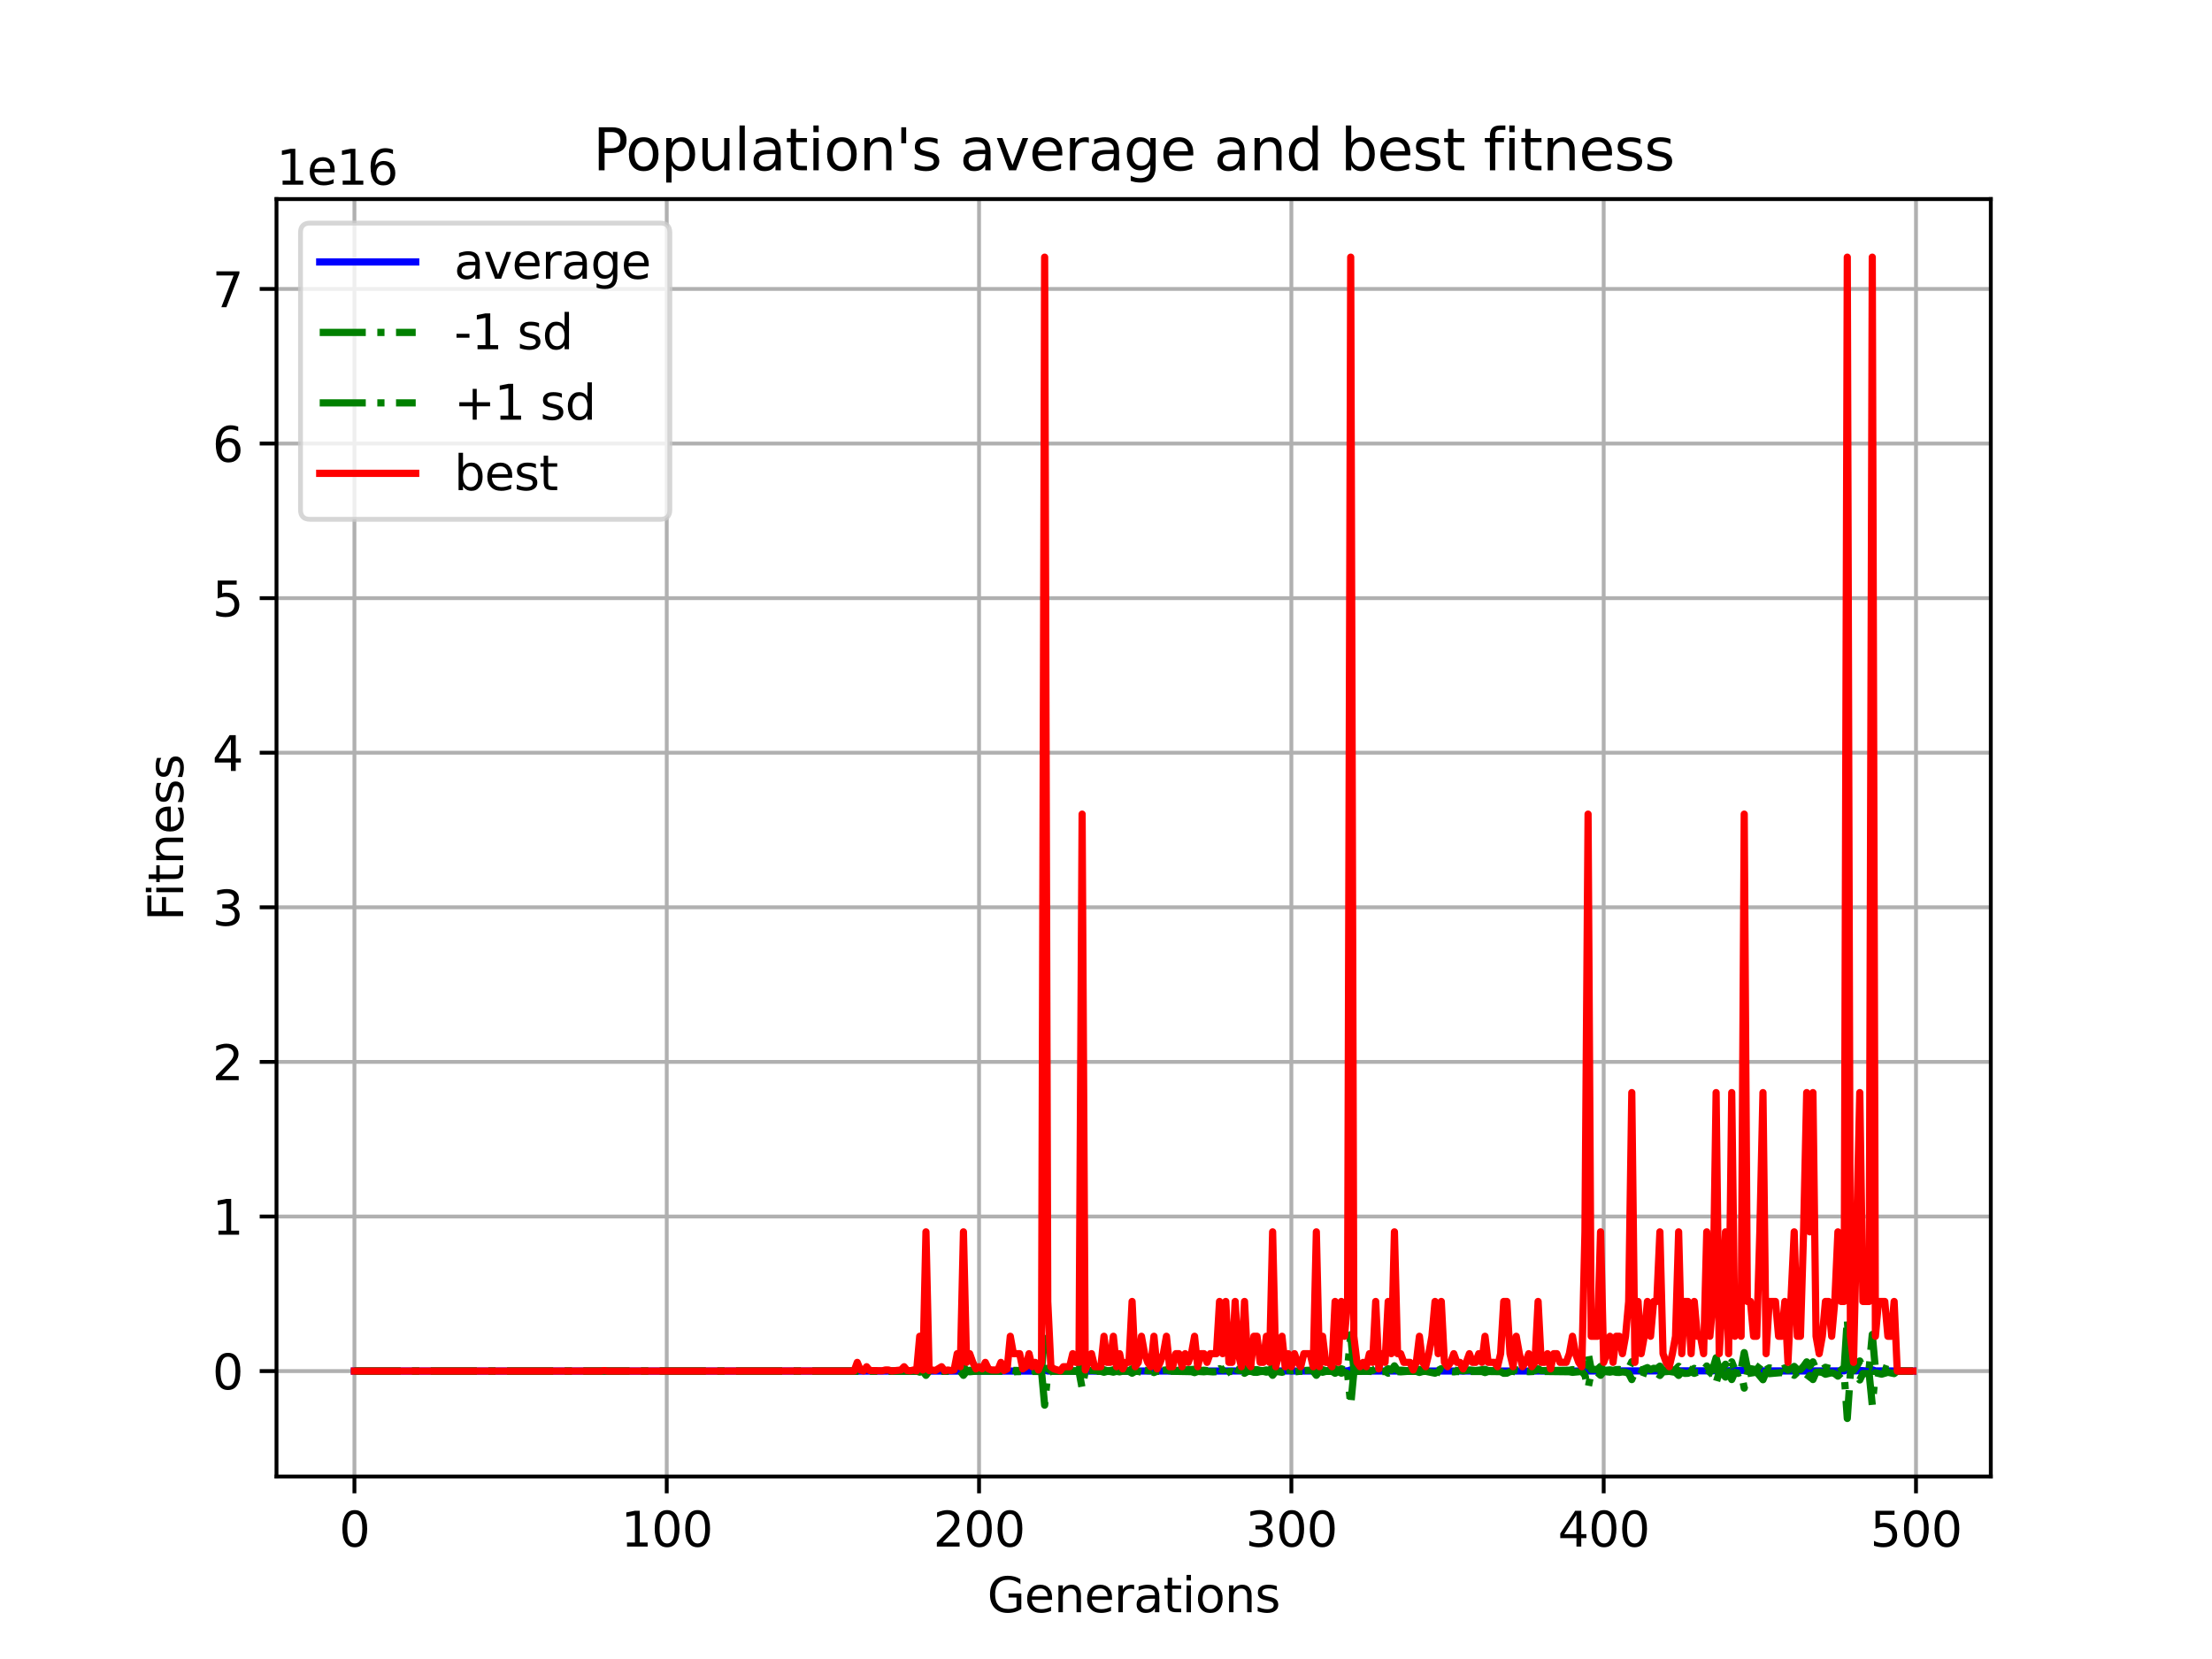 <?xml version="1.0" encoding="utf-8" standalone="no"?>
<!DOCTYPE svg PUBLIC "-//W3C//DTD SVG 1.1//EN"
  "http://www.w3.org/Graphics/SVG/1.1/DTD/svg11.dtd">
<svg xmlns:xlink="http://www.w3.org/1999/xlink" width="460.8pt" height="345.6pt" viewBox="0 0 460.8 345.6" xmlns="http://www.w3.org/2000/svg" version="1.1">
 <defs>
  <style type="text/css">*{stroke-linejoin: round; stroke-linecap: butt}</style>
 </defs>
 <g id="figure_1">
  <g id="patch_1">
   <path d="M 0 345.6 
L 460.8 345.6 
L 460.8 0 
L 0 0 
z
" style="fill: #ffffff"/>
  </g>
  <g id="axes_1">
   <g id="patch_2">
    <path d="M 57.6 307.584 
L 414.72 307.584 
L 414.72 41.472 
L 57.6 41.472 
z
" style="fill: #ffffff"/>
   </g>
   <g id="matplotlib.axis_1">
    <g id="xtick_1">
     <g id="line2d_1">
      <path d="M 73.833 307.584 
L 73.833 41.472 
" clip-path="url(#p04d6a52a7c)" style="fill: none; stroke: #b0b0b0; stroke-width: 0.8; stroke-linecap: square"/>
     </g>
     <g id="line2d_2">
      <defs>
       <path id="ma411b40774" d="M 0 0 
L 0 3.5 
" style="stroke: #000000; stroke-width: 0.8"/>
      </defs>
      <g>
       <use xlink:href="#ma411b40774" x="73.833" y="307.584" style="stroke: #000000; stroke-width: 0.8"/>
      </g>
     </g>
     <g id="text_1">
      <!-- 0 -->
      <g transform="translate(70.651 322.182) scale(0.1 -0.1)">
       <defs>
        <path id="DejaVuSans-30" d="M 2034 4250 
Q 1547 4250 1301 3770 
Q 1056 3291 1056 2328 
Q 1056 1369 1301 889 
Q 1547 409 2034 409 
Q 2525 409 2770 889 
Q 3016 1369 3016 2328 
Q 3016 3291 2770 3770 
Q 2525 4250 2034 4250 
z
M 2034 4750 
Q 2819 4750 3233 4129 
Q 3647 3509 3647 2328 
Q 3647 1150 3233 529 
Q 2819 -91 2034 -91 
Q 1250 -91 836 529 
Q 422 1150 422 2328 
Q 422 3509 836 4129 
Q 1250 4750 2034 4750 
z
" transform="scale(0.016)"/>
       </defs>
       <use xlink:href="#DejaVuSans-30"/>
      </g>
     </g>
    </g>
    <g id="xtick_2">
     <g id="line2d_3">
      <path d="M 138.894 307.584 
L 138.894 41.472 
" clip-path="url(#p04d6a52a7c)" style="fill: none; stroke: #b0b0b0; stroke-width: 0.8; stroke-linecap: square"/>
     </g>
     <g id="line2d_4">
      <g>
       <use xlink:href="#ma411b40774" x="138.894" y="307.584" style="stroke: #000000; stroke-width: 0.8"/>
      </g>
     </g>
     <g id="text_2">
      <!-- 100 -->
      <g transform="translate(129.35 322.182) scale(0.1 -0.1)">
       <defs>
        <path id="DejaVuSans-31" d="M 794 531 
L 1825 531 
L 1825 4091 
L 703 3866 
L 703 4441 
L 1819 4666 
L 2450 4666 
L 2450 531 
L 3481 531 
L 3481 0 
L 794 0 
L 794 531 
z
" transform="scale(0.016)"/>
       </defs>
       <use xlink:href="#DejaVuSans-31"/>
       <use xlink:href="#DejaVuSans-30" x="63.623"/>
       <use xlink:href="#DejaVuSans-30" x="127.246"/>
      </g>
     </g>
    </g>
    <g id="xtick_3">
     <g id="line2d_5">
      <path d="M 203.955 307.584 
L 203.955 41.472 
" clip-path="url(#p04d6a52a7c)" style="fill: none; stroke: #b0b0b0; stroke-width: 0.8; stroke-linecap: square"/>
     </g>
     <g id="line2d_6">
      <g>
       <use xlink:href="#ma411b40774" x="203.955" y="307.584" style="stroke: #000000; stroke-width: 0.8"/>
      </g>
     </g>
     <g id="text_3">
      <!-- 200 -->
      <g transform="translate(194.411 322.182) scale(0.1 -0.1)">
       <defs>
        <path id="DejaVuSans-32" d="M 1228 531 
L 3431 531 
L 3431 0 
L 469 0 
L 469 531 
Q 828 903 1448 1529 
Q 2069 2156 2228 2338 
Q 2531 2678 2651 2914 
Q 2772 3150 2772 3378 
Q 2772 3750 2511 3984 
Q 2250 4219 1831 4219 
Q 1534 4219 1204 4116 
Q 875 4013 500 3803 
L 500 4441 
Q 881 4594 1212 4672 
Q 1544 4750 1819 4750 
Q 2544 4750 2975 4387 
Q 3406 4025 3406 3419 
Q 3406 3131 3298 2873 
Q 3191 2616 2906 2266 
Q 2828 2175 2409 1742 
Q 1991 1309 1228 531 
z
" transform="scale(0.016)"/>
       </defs>
       <use xlink:href="#DejaVuSans-32"/>
       <use xlink:href="#DejaVuSans-30" x="63.623"/>
       <use xlink:href="#DejaVuSans-30" x="127.246"/>
      </g>
     </g>
    </g>
    <g id="xtick_4">
     <g id="line2d_7">
      <path d="M 269.016 307.584 
L 269.016 41.472 
" clip-path="url(#p04d6a52a7c)" style="fill: none; stroke: #b0b0b0; stroke-width: 0.8; stroke-linecap: square"/>
     </g>
     <g id="line2d_8">
      <g>
       <use xlink:href="#ma411b40774" x="269.016" y="307.584" style="stroke: #000000; stroke-width: 0.8"/>
      </g>
     </g>
     <g id="text_4">
      <!-- 300 -->
      <g transform="translate(259.472 322.182) scale(0.1 -0.1)">
       <defs>
        <path id="DejaVuSans-33" d="M 2597 2516 
Q 3050 2419 3304 2112 
Q 3559 1806 3559 1356 
Q 3559 666 3084 287 
Q 2609 -91 1734 -91 
Q 1441 -91 1130 -33 
Q 819 25 488 141 
L 488 750 
Q 750 597 1062 519 
Q 1375 441 1716 441 
Q 2309 441 2620 675 
Q 2931 909 2931 1356 
Q 2931 1769 2642 2001 
Q 2353 2234 1838 2234 
L 1294 2234 
L 1294 2753 
L 1863 2753 
Q 2328 2753 2575 2939 
Q 2822 3125 2822 3475 
Q 2822 3834 2567 4026 
Q 2313 4219 1838 4219 
Q 1578 4219 1281 4162 
Q 984 4106 628 3988 
L 628 4550 
Q 988 4650 1302 4700 
Q 1616 4750 1894 4750 
Q 2613 4750 3031 4423 
Q 3450 4097 3450 3541 
Q 3450 3153 3228 2886 
Q 3006 2619 2597 2516 
z
" transform="scale(0.016)"/>
       </defs>
       <use xlink:href="#DejaVuSans-33"/>
       <use xlink:href="#DejaVuSans-30" x="63.623"/>
       <use xlink:href="#DejaVuSans-30" x="127.246"/>
      </g>
     </g>
    </g>
    <g id="xtick_5">
     <g id="line2d_9">
      <path d="M 334.077 307.584 
L 334.077 41.472 
" clip-path="url(#p04d6a52a7c)" style="fill: none; stroke: #b0b0b0; stroke-width: 0.8; stroke-linecap: square"/>
     </g>
     <g id="line2d_10">
      <g>
       <use xlink:href="#ma411b40774" x="334.077" y="307.584" style="stroke: #000000; stroke-width: 0.8"/>
      </g>
     </g>
     <g id="text_5">
      <!-- 400 -->
      <g transform="translate(324.533 322.182) scale(0.1 -0.1)">
       <defs>
        <path id="DejaVuSans-34" d="M 2419 4116 
L 825 1625 
L 2419 1625 
L 2419 4116 
z
M 2253 4666 
L 3047 4666 
L 3047 1625 
L 3713 1625 
L 3713 1100 
L 3047 1100 
L 3047 0 
L 2419 0 
L 2419 1100 
L 313 1100 
L 313 1709 
L 2253 4666 
z
" transform="scale(0.016)"/>
       </defs>
       <use xlink:href="#DejaVuSans-34"/>
       <use xlink:href="#DejaVuSans-30" x="63.623"/>
       <use xlink:href="#DejaVuSans-30" x="127.246"/>
      </g>
     </g>
    </g>
    <g id="xtick_6">
     <g id="line2d_11">
      <path d="M 399.138 307.584 
L 399.138 41.472 
" clip-path="url(#p04d6a52a7c)" style="fill: none; stroke: #b0b0b0; stroke-width: 0.8; stroke-linecap: square"/>
     </g>
     <g id="line2d_12">
      <g>
       <use xlink:href="#ma411b40774" x="399.138" y="307.584" style="stroke: #000000; stroke-width: 0.8"/>
      </g>
     </g>
     <g id="text_6">
      <!-- 500 -->
      <g transform="translate(389.594 322.182) scale(0.1 -0.1)">
       <defs>
        <path id="DejaVuSans-35" d="M 691 4666 
L 3169 4666 
L 3169 4134 
L 1269 4134 
L 1269 2991 
Q 1406 3038 1543 3061 
Q 1681 3084 1819 3084 
Q 2600 3084 3056 2656 
Q 3513 2228 3513 1497 
Q 3513 744 3044 326 
Q 2575 -91 1722 -91 
Q 1428 -91 1123 -41 
Q 819 9 494 109 
L 494 744 
Q 775 591 1075 516 
Q 1375 441 1709 441 
Q 2250 441 2565 725 
Q 2881 1009 2881 1497 
Q 2881 1984 2565 2268 
Q 2250 2553 1709 2553 
Q 1456 2553 1204 2497 
Q 953 2441 691 2322 
L 691 4666 
z
" transform="scale(0.016)"/>
       </defs>
       <use xlink:href="#DejaVuSans-35"/>
       <use xlink:href="#DejaVuSans-30" x="63.623"/>
       <use xlink:href="#DejaVuSans-30" x="127.246"/>
      </g>
     </g>
    </g>
    <g id="text_7">
     <!-- Generations -->
     <g transform="translate(205.662 335.861) scale(0.1 -0.1)">
      <defs>
       <path id="DejaVuSans-47" d="M 3809 666 
L 3809 1919 
L 2778 1919 
L 2778 2438 
L 4434 2438 
L 4434 434 
Q 4069 175 3628 42 
Q 3188 -91 2688 -91 
Q 1594 -91 976 548 
Q 359 1188 359 2328 
Q 359 3472 976 4111 
Q 1594 4750 2688 4750 
Q 3144 4750 3555 4637 
Q 3966 4525 4313 4306 
L 4313 3634 
Q 3963 3931 3569 4081 
Q 3175 4231 2741 4231 
Q 1884 4231 1454 3753 
Q 1025 3275 1025 2328 
Q 1025 1384 1454 906 
Q 1884 428 2741 428 
Q 3075 428 3337 486 
Q 3600 544 3809 666 
z
" transform="scale(0.016)"/>
       <path id="DejaVuSans-65" d="M 3597 1894 
L 3597 1613 
L 953 1613 
Q 991 1019 1311 708 
Q 1631 397 2203 397 
Q 2534 397 2845 478 
Q 3156 559 3463 722 
L 3463 178 
Q 3153 47 2828 -22 
Q 2503 -91 2169 -91 
Q 1331 -91 842 396 
Q 353 884 353 1716 
Q 353 2575 817 3079 
Q 1281 3584 2069 3584 
Q 2775 3584 3186 3129 
Q 3597 2675 3597 1894 
z
M 3022 2063 
Q 3016 2534 2758 2815 
Q 2500 3097 2075 3097 
Q 1594 3097 1305 2825 
Q 1016 2553 972 2059 
L 3022 2063 
z
" transform="scale(0.016)"/>
       <path id="DejaVuSans-6e" d="M 3513 2113 
L 3513 0 
L 2938 0 
L 2938 2094 
Q 2938 2591 2744 2837 
Q 2550 3084 2163 3084 
Q 1697 3084 1428 2787 
Q 1159 2491 1159 1978 
L 1159 0 
L 581 0 
L 581 3500 
L 1159 3500 
L 1159 2956 
Q 1366 3272 1645 3428 
Q 1925 3584 2291 3584 
Q 2894 3584 3203 3211 
Q 3513 2838 3513 2113 
z
" transform="scale(0.016)"/>
       <path id="DejaVuSans-72" d="M 2631 2963 
Q 2534 3019 2420 3045 
Q 2306 3072 2169 3072 
Q 1681 3072 1420 2755 
Q 1159 2438 1159 1844 
L 1159 0 
L 581 0 
L 581 3500 
L 1159 3500 
L 1159 2956 
Q 1341 3275 1631 3429 
Q 1922 3584 2338 3584 
Q 2397 3584 2469 3576 
Q 2541 3569 2628 3553 
L 2631 2963 
z
" transform="scale(0.016)"/>
       <path id="DejaVuSans-61" d="M 2194 1759 
Q 1497 1759 1228 1600 
Q 959 1441 959 1056 
Q 959 750 1161 570 
Q 1363 391 1709 391 
Q 2188 391 2477 730 
Q 2766 1069 2766 1631 
L 2766 1759 
L 2194 1759 
z
M 3341 1997 
L 3341 0 
L 2766 0 
L 2766 531 
Q 2569 213 2275 61 
Q 1981 -91 1556 -91 
Q 1019 -91 701 211 
Q 384 513 384 1019 
Q 384 1609 779 1909 
Q 1175 2209 1959 2209 
L 2766 2209 
L 2766 2266 
Q 2766 2663 2505 2880 
Q 2244 3097 1772 3097 
Q 1472 3097 1187 3025 
Q 903 2953 641 2809 
L 641 3341 
Q 956 3463 1253 3523 
Q 1550 3584 1831 3584 
Q 2591 3584 2966 3190 
Q 3341 2797 3341 1997 
z
" transform="scale(0.016)"/>
       <path id="DejaVuSans-74" d="M 1172 4494 
L 1172 3500 
L 2356 3500 
L 2356 3053 
L 1172 3053 
L 1172 1153 
Q 1172 725 1289 603 
Q 1406 481 1766 481 
L 2356 481 
L 2356 0 
L 1766 0 
Q 1100 0 847 248 
Q 594 497 594 1153 
L 594 3053 
L 172 3053 
L 172 3500 
L 594 3500 
L 594 4494 
L 1172 4494 
z
" transform="scale(0.016)"/>
       <path id="DejaVuSans-69" d="M 603 3500 
L 1178 3500 
L 1178 0 
L 603 0 
L 603 3500 
z
M 603 4863 
L 1178 4863 
L 1178 4134 
L 603 4134 
L 603 4863 
z
" transform="scale(0.016)"/>
       <path id="DejaVuSans-6f" d="M 1959 3097 
Q 1497 3097 1228 2736 
Q 959 2375 959 1747 
Q 959 1119 1226 758 
Q 1494 397 1959 397 
Q 2419 397 2687 759 
Q 2956 1122 2956 1747 
Q 2956 2369 2687 2733 
Q 2419 3097 1959 3097 
z
M 1959 3584 
Q 2709 3584 3137 3096 
Q 3566 2609 3566 1747 
Q 3566 888 3137 398 
Q 2709 -91 1959 -91 
Q 1206 -91 779 398 
Q 353 888 353 1747 
Q 353 2609 779 3096 
Q 1206 3584 1959 3584 
z
" transform="scale(0.016)"/>
       <path id="DejaVuSans-73" d="M 2834 3397 
L 2834 2853 
Q 2591 2978 2328 3040 
Q 2066 3103 1784 3103 
Q 1356 3103 1142 2972 
Q 928 2841 928 2578 
Q 928 2378 1081 2264 
Q 1234 2150 1697 2047 
L 1894 2003 
Q 2506 1872 2764 1633 
Q 3022 1394 3022 966 
Q 3022 478 2636 193 
Q 2250 -91 1575 -91 
Q 1294 -91 989 -36 
Q 684 19 347 128 
L 347 722 
Q 666 556 975 473 
Q 1284 391 1588 391 
Q 1994 391 2212 530 
Q 2431 669 2431 922 
Q 2431 1156 2273 1281 
Q 2116 1406 1581 1522 
L 1381 1569 
Q 847 1681 609 1914 
Q 372 2147 372 2553 
Q 372 3047 722 3315 
Q 1072 3584 1716 3584 
Q 2034 3584 2315 3537 
Q 2597 3491 2834 3397 
z
" transform="scale(0.016)"/>
      </defs>
      <use xlink:href="#DejaVuSans-47"/>
      <use xlink:href="#DejaVuSans-65" x="77.49"/>
      <use xlink:href="#DejaVuSans-6e" x="139.014"/>
      <use xlink:href="#DejaVuSans-65" x="202.393"/>
      <use xlink:href="#DejaVuSans-72" x="263.916"/>
      <use xlink:href="#DejaVuSans-61" x="305.029"/>
      <use xlink:href="#DejaVuSans-74" x="366.309"/>
      <use xlink:href="#DejaVuSans-69" x="405.518"/>
      <use xlink:href="#DejaVuSans-6f" x="433.301"/>
      <use xlink:href="#DejaVuSans-6e" x="494.482"/>
      <use xlink:href="#DejaVuSans-73" x="557.861"/>
     </g>
    </g>
   </g>
   <g id="matplotlib.axis_2">
    <g id="ytick_1">
     <g id="line2d_13">
      <path d="M 57.6 285.622 
L 414.72 285.622 
" clip-path="url(#p04d6a52a7c)" style="fill: none; stroke: #b0b0b0; stroke-width: 0.8; stroke-linecap: square"/>
     </g>
     <g id="line2d_14">
      <defs>
       <path id="m1aaa548706" d="M 0 0 
L -3.5 0 
" style="stroke: #000000; stroke-width: 0.8"/>
      </defs>
      <g>
       <use xlink:href="#m1aaa548706" x="57.6" y="285.622" style="stroke: #000000; stroke-width: 0.8"/>
      </g>
     </g>
     <g id="text_8">
      <!-- 0 -->
      <g transform="translate(44.237 289.421) scale(0.1 -0.1)">
       <use xlink:href="#DejaVuSans-30"/>
      </g>
     </g>
    </g>
    <g id="ytick_2">
     <g id="line2d_15">
      <path d="M 57.6 253.418 
L 414.72 253.418 
" clip-path="url(#p04d6a52a7c)" style="fill: none; stroke: #b0b0b0; stroke-width: 0.8; stroke-linecap: square"/>
     </g>
     <g id="line2d_16">
      <g>
       <use xlink:href="#m1aaa548706" x="57.6" y="253.418" style="stroke: #000000; stroke-width: 0.8"/>
      </g>
     </g>
     <g id="text_9">
      <!-- 1 -->
      <g transform="translate(44.237 257.217) scale(0.1 -0.1)">
       <use xlink:href="#DejaVuSans-31"/>
      </g>
     </g>
    </g>
    <g id="ytick_3">
     <g id="line2d_17">
      <path d="M 57.6 221.214 
L 414.72 221.214 
" clip-path="url(#p04d6a52a7c)" style="fill: none; stroke: #b0b0b0; stroke-width: 0.8; stroke-linecap: square"/>
     </g>
     <g id="line2d_18">
      <g>
       <use xlink:href="#m1aaa548706" x="57.6" y="221.214" style="stroke: #000000; stroke-width: 0.8"/>
      </g>
     </g>
     <g id="text_10">
      <!-- 2 -->
      <g transform="translate(44.237 225.013) scale(0.1 -0.1)">
       <use xlink:href="#DejaVuSans-32"/>
      </g>
     </g>
    </g>
    <g id="ytick_4">
     <g id="line2d_19">
      <path d="M 57.6 189.01 
L 414.72 189.01 
" clip-path="url(#p04d6a52a7c)" style="fill: none; stroke: #b0b0b0; stroke-width: 0.8; stroke-linecap: square"/>
     </g>
     <g id="line2d_20">
      <g>
       <use xlink:href="#m1aaa548706" x="57.6" y="189.01" style="stroke: #000000; stroke-width: 0.8"/>
      </g>
     </g>
     <g id="text_11">
      <!-- 3 -->
      <g transform="translate(44.237 192.809) scale(0.1 -0.1)">
       <use xlink:href="#DejaVuSans-33"/>
      </g>
     </g>
    </g>
    <g id="ytick_5">
     <g id="line2d_21">
      <path d="M 57.6 156.806 
L 414.72 156.806 
" clip-path="url(#p04d6a52a7c)" style="fill: none; stroke: #b0b0b0; stroke-width: 0.8; stroke-linecap: square"/>
     </g>
     <g id="line2d_22">
      <g>
       <use xlink:href="#m1aaa548706" x="57.6" y="156.806" style="stroke: #000000; stroke-width: 0.8"/>
      </g>
     </g>
     <g id="text_12">
      <!-- 4 -->
      <g transform="translate(44.237 160.605) scale(0.1 -0.1)">
       <use xlink:href="#DejaVuSans-34"/>
      </g>
     </g>
    </g>
    <g id="ytick_6">
     <g id="line2d_23">
      <path d="M 57.6 124.602 
L 414.72 124.602 
" clip-path="url(#p04d6a52a7c)" style="fill: none; stroke: #b0b0b0; stroke-width: 0.8; stroke-linecap: square"/>
     </g>
     <g id="line2d_24">
      <g>
       <use xlink:href="#m1aaa548706" x="57.6" y="124.602" style="stroke: #000000; stroke-width: 0.8"/>
      </g>
     </g>
     <g id="text_13">
      <!-- 5 -->
      <g transform="translate(44.237 128.401) scale(0.1 -0.1)">
       <use xlink:href="#DejaVuSans-35"/>
      </g>
     </g>
    </g>
    <g id="ytick_7">
     <g id="line2d_25">
      <path d="M 57.6 92.398 
L 414.72 92.398 
" clip-path="url(#p04d6a52a7c)" style="fill: none; stroke: #b0b0b0; stroke-width: 0.8; stroke-linecap: square"/>
     </g>
     <g id="line2d_26">
      <g>
       <use xlink:href="#m1aaa548706" x="57.6" y="92.398" style="stroke: #000000; stroke-width: 0.8"/>
      </g>
     </g>
     <g id="text_14">
      <!-- 6 -->
      <g transform="translate(44.237 96.197) scale(0.1 -0.1)">
       <defs>
        <path id="DejaVuSans-36" d="M 2113 2584 
Q 1688 2584 1439 2293 
Q 1191 2003 1191 1497 
Q 1191 994 1439 701 
Q 1688 409 2113 409 
Q 2538 409 2786 701 
Q 3034 994 3034 1497 
Q 3034 2003 2786 2293 
Q 2538 2584 2113 2584 
z
M 3366 4563 
L 3366 3988 
Q 3128 4100 2886 4159 
Q 2644 4219 2406 4219 
Q 1781 4219 1451 3797 
Q 1122 3375 1075 2522 
Q 1259 2794 1537 2939 
Q 1816 3084 2150 3084 
Q 2853 3084 3261 2657 
Q 3669 2231 3669 1497 
Q 3669 778 3244 343 
Q 2819 -91 2113 -91 
Q 1303 -91 875 529 
Q 447 1150 447 2328 
Q 447 3434 972 4092 
Q 1497 4750 2381 4750 
Q 2619 4750 2861 4703 
Q 3103 4656 3366 4563 
z
" transform="scale(0.016)"/>
       </defs>
       <use xlink:href="#DejaVuSans-36"/>
      </g>
     </g>
    </g>
    <g id="ytick_8">
     <g id="line2d_27">
      <path d="M 57.6 60.194 
L 414.72 60.194 
" clip-path="url(#p04d6a52a7c)" style="fill: none; stroke: #b0b0b0; stroke-width: 0.8; stroke-linecap: square"/>
     </g>
     <g id="line2d_28">
      <g>
       <use xlink:href="#m1aaa548706" x="57.6" y="60.194" style="stroke: #000000; stroke-width: 0.8"/>
      </g>
     </g>
     <g id="text_15">
      <!-- 7 -->
      <g transform="translate(44.237 63.993) scale(0.1 -0.1)">
       <defs>
        <path id="DejaVuSans-37" d="M 525 4666 
L 3525 4666 
L 3525 4397 
L 1831 0 
L 1172 0 
L 2766 4134 
L 525 4134 
L 525 4666 
z
" transform="scale(0.016)"/>
       </defs>
       <use xlink:href="#DejaVuSans-37"/>
      </g>
     </g>
    </g>
    <g id="text_16">
     <!-- Fitness -->
     <g transform="translate(38.158 191.845) rotate(-90) scale(0.1 -0.1)">
      <defs>
       <path id="DejaVuSans-46" d="M 628 4666 
L 3309 4666 
L 3309 4134 
L 1259 4134 
L 1259 2759 
L 3109 2759 
L 3109 2228 
L 1259 2228 
L 1259 0 
L 628 0 
L 628 4666 
z
" transform="scale(0.016)"/>
      </defs>
      <use xlink:href="#DejaVuSans-46"/>
      <use xlink:href="#DejaVuSans-69" x="50.27"/>
      <use xlink:href="#DejaVuSans-74" x="78.053"/>
      <use xlink:href="#DejaVuSans-6e" x="117.262"/>
      <use xlink:href="#DejaVuSans-65" x="180.641"/>
      <use xlink:href="#DejaVuSans-73" x="242.164"/>
      <use xlink:href="#DejaVuSans-73" x="294.264"/>
     </g>
    </g>
    <g id="text_17">
     <!-- 1e16 -->
     <g transform="translate(57.6 38.472) scale(0.1 -0.1)">
      <use xlink:href="#DejaVuSans-31"/>
      <use xlink:href="#DejaVuSans-65" x="63.623"/>
      <use xlink:href="#DejaVuSans-31" x="125.146"/>
      <use xlink:href="#DejaVuSans-36" x="188.77"/>
     </g>
    </g>
   </g>
   <g id="line2d_29">
    <path d="M 73.833 285.622 
L 216.967 285.616 
L 217.618 285.382 
L 218.268 285.603 
L 224.124 285.616 
L 224.774 285.618 
L 225.425 285.502 
L 226.076 285.619 
L 245.594 285.607 
L 254.702 285.605 
L 257.305 285.601 
L 264.462 285.614 
L 267.064 285.598 
L 271.618 285.612 
L 280.727 285.584 
L 281.377 285.371 
L 282.028 285.606 
L 289.835 285.608 
L 291.137 285.611 
L 310.004 285.61 
L 329.523 285.605 
L 331.474 285.595 
L 356.848 285.573 
L 357.499 285.467 
L 358.149 285.591 
L 363.354 285.47 
L 364.656 285.581 
L 372.463 285.595 
L 374.415 285.596 
L 384.174 285.578 
L 384.824 285.117 
L 385.475 285.585 
L 386.776 285.57 
L 387.427 285.494 
L 388.728 285.582 
L 389.379 285.578 
L 390.029 285.349 
L 390.68 285.586 
L 398.487 285.622 
L 398.487 285.622 
" clip-path="url(#p04d6a52a7c)" style="fill: none; stroke: #0000ff; stroke-width: 1.5; stroke-linecap: square"/>
   </g>
   <g id="line2d_30">
    <path d="M 73.833 285.622 
L 190.943 285.625 
L 191.593 285.843 
L 192.244 285.631 
L 192.894 286.509 
L 193.545 285.625 
L 200.051 285.649 
L 200.702 286.508 
L 201.352 285.685 
L 202.003 285.763 
L 203.304 285.637 
L 205.907 285.637 
L 209.81 285.64 
L 210.461 285.866 
L 211.762 285.732 
L 216.967 285.684 
L 217.618 292.717 
L 218.268 286.065 
L 218.919 285.665 
L 222.172 285.652 
L 224.774 285.676 
L 225.425 289.169 
L 226.076 285.639 
L 228.027 285.666 
L 229.329 285.67 
L 229.979 285.865 
L 230.63 285.682 
L 231.28 285.707 
L 231.931 285.847 
L 232.582 285.669 
L 233.232 285.783 
L 233.883 285.643 
L 235.184 285.683 
L 235.835 286.065 
L 236.485 285.671 
L 237.136 285.694 
L 237.787 285.865 
L 239.088 285.684 
L 239.738 285.661 
L 240.389 285.929 
L 241.04 285.645 
L 242.991 285.842 
L 243.642 285.654 
L 248.196 285.738 
L 248.847 285.943 
L 249.498 285.69 
L 250.799 285.768 
L 251.449 285.702 
L 252.751 285.79 
L 253.401 285.743 
L 254.052 286.073 
L 254.702 285.79 
L 255.353 286.242 
L 256.004 285.717 
L 256.654 285.69 
L 257.305 286.061 
L 257.955 285.745 
L 258.606 285.689 
L 259.257 286.076 
L 259.907 285.686 
L 260.558 285.657 
L 261.208 285.868 
L 261.859 285.885 
L 262.51 285.724 
L 263.16 285.687 
L 263.811 285.841 
L 264.462 285.685 
L 265.112 286.504 
L 265.763 285.67 
L 267.064 285.874 
L 267.715 285.67 
L 268.365 285.795 
L 269.016 285.67 
L 269.666 285.785 
L 270.968 285.653 
L 272.269 285.751 
L 272.919 285.777 
L 273.57 285.666 
L 274.221 286.502 
L 274.871 285.668 
L 275.522 285.866 
L 276.173 285.692 
L 277.474 285.67 
L 278.124 286.074 
L 278.775 285.72 
L 279.426 286.061 
L 280.076 285.844 
L 280.727 286.126 
L 281.377 292.706 
L 282.028 285.843 
L 282.679 285.691 
L 284.63 285.665 
L 285.932 285.714 
L 286.582 286.073 
L 287.233 285.651 
L 287.884 285.747 
L 288.534 285.693 
L 289.185 286.065 
L 289.835 285.777 
L 290.486 286.602 
L 291.137 285.743 
L 291.787 285.782 
L 293.088 285.689 
L 295.04 285.68 
L 295.691 285.906 
L 296.341 285.712 
L 296.992 285.672 
L 298.944 286.062 
L 299.595 285.748 
L 300.245 286.067 
L 300.896 285.696 
L 302.197 285.725 
L 302.848 285.791 
L 303.498 285.712 
L 304.149 285.748 
L 304.799 285.641 
L 306.751 285.711 
L 308.703 285.703 
L 309.354 285.934 
L 310.004 285.707 
L 312.607 285.738 
L 313.257 286.086 
L 313.908 286.061 
L 314.559 285.733 
L 315.209 285.656 
L 315.86 285.848 
L 317.161 285.661 
L 318.462 285.748 
L 319.763 285.686 
L 320.414 286.06 
L 321.065 285.694 
L 326.92 285.763 
L 327.571 285.883 
L 329.523 285.696 
L 330.173 286.501 
L 330.824 289.157 
L 331.474 285.928 
L 332.776 285.926 
L 333.426 286.498 
L 334.077 285.699 
L 335.378 285.842 
L 336.029 285.721 
L 336.679 285.883 
L 337.33 285.903 
L 337.981 285.791 
L 338.631 285.864 
L 339.282 286.112 
L 339.932 287.393 
L 340.583 285.701 
L 341.234 286.075 
L 341.884 285.761 
L 343.185 286.245 
L 343.836 285.853 
L 344.487 286.119 
L 345.137 286.074 
L 345.788 286.531 
L 346.438 285.78 
L 347.74 285.682 
L 349.041 285.887 
L 349.691 286.523 
L 350.342 285.835 
L 350.993 286.106 
L 351.643 286.079 
L 352.294 285.786 
L 352.945 286.095 
L 353.595 285.858 
L 354.246 285.894 
L 354.896 285.798 
L 355.547 286.548 
L 356.198 285.878 
L 356.848 286.122 
L 357.499 288.087 
L 358.149 285.82 
L 358.8 286.157 
L 359.451 286.875 
L 360.101 285.758 
L 360.752 287.384 
L 361.402 285.867 
L 362.053 286.099 
L 362.704 285.868 
L 363.354 289.17 
L 364.005 286.153 
L 365.306 285.944 
L 365.957 285.863 
L 367.258 287.424 
L 367.909 285.855 
L 368.559 286.157 
L 371.162 285.932 
L 371.812 286.17 
L 372.463 285.746 
L 373.764 286.504 
L 374.415 285.884 
L 375.065 285.885 
L 375.716 286.521 
L 376.367 287.387 
L 377.017 286.526 
L 377.668 287.387 
L 378.318 285.876 
L 378.969 285.808 
L 379.62 285.892 
L 380.27 286.281 
L 381.571 285.967 
L 382.222 286.163 
L 382.873 286.675 
L 383.523 286.077 
L 384.174 286.107 
L 384.824 295.488 
L 385.475 285.961 
L 386.126 285.719 
L 386.776 286.502 
L 387.427 287.474 
L 388.078 286.122 
L 389.379 286.123 
L 390.029 292.699 
L 390.68 285.961 
L 391.981 286.266 
L 393.282 285.876 
L 394.584 286.145 
L 395.234 285.622 
L 398.487 285.622 
L 398.487 285.622 
" clip-path="url(#p04d6a52a7c)" style="fill: none; stroke-dasharray: 9.6,2.4,1.5,2.4; stroke-dashoffset: 0; stroke: #008000; stroke-width: 1.5"/>
   </g>
   <g id="line2d_31">
    <path d="M 73.833 285.622 
L 190.943 285.618 
L 191.593 285.384 
L 192.244 285.61 
L 192.894 284.676 
L 193.545 285.618 
L 200.051 285.591 
L 200.702 284.671 
L 201.352 285.549 
L 202.003 285.458 
L 203.304 285.603 
L 205.256 285.559 
L 207.208 285.61 
L 209.81 285.598 
L 210.461 285.353 
L 211.112 285.485 
L 216.967 285.549 
L 217.618 278.048 
L 218.268 285.141 
L 218.919 285.568 
L 221.521 285.584 
L 224.774 285.559 
L 225.425 281.835 
L 226.076 285.599 
L 227.377 285.481 
L 228.678 285.583 
L 229.329 285.56 
L 229.979 285.344 
L 230.63 285.551 
L 231.28 285.514 
L 231.931 285.365 
L 232.582 285.563 
L 233.232 285.431 
L 233.883 285.595 
L 235.184 285.549 
L 235.835 285.139 
L 236.485 285.56 
L 237.136 285.534 
L 237.787 285.351 
L 239.088 285.546 
L 239.738 285.569 
L 240.389 285.275 
L 241.04 285.59 
L 242.991 285.374 
L 243.642 285.579 
L 248.847 285.25 
L 249.498 285.531 
L 250.799 285.441 
L 251.449 285.525 
L 252.751 285.417 
L 253.401 285.477 
L 254.052 285.124 
L 254.702 285.419 
L 255.353 284.925 
L 256.004 285.503 
L 256.654 285.536 
L 257.305 285.14 
L 257.955 285.477 
L 258.606 285.531 
L 259.257 285.117 
L 259.907 285.543 
L 260.558 285.575 
L 261.208 285.339 
L 261.859 285.322 
L 262.51 285.494 
L 263.16 285.539 
L 263.811 285.381 
L 264.462 285.543 
L 265.112 284.661 
L 265.763 285.562 
L 267.064 285.323 
L 267.715 285.557 
L 268.365 285.407 
L 269.016 285.557 
L 269.666 285.433 
L 270.968 285.581 
L 272.269 285.468 
L 272.919 285.439 
L 273.57 285.565 
L 274.221 284.662 
L 274.871 285.564 
L 275.522 285.341 
L 276.173 285.53 
L 277.474 285.56 
L 278.124 285.113 
L 278.775 285.501 
L 279.426 285.138 
L 280.076 285.368 
L 280.727 285.041 
L 281.377 278.035 
L 282.028 285.37 
L 282.679 285.535 
L 284.63 285.565 
L 285.932 285.509 
L 286.582 285.127 
L 287.233 285.583 
L 287.884 285.472 
L 288.534 285.53 
L 289.185 285.122 
L 289.835 285.44 
L 290.486 284.524 
L 291.137 285.479 
L 291.787 285.432 
L 293.088 285.541 
L 295.04 285.546 
L 295.691 285.281 
L 296.341 285.506 
L 296.992 285.552 
L 298.944 285.132 
L 299.595 285.469 
L 300.245 285.115 
L 300.896 285.524 
L 302.197 285.491 
L 302.848 285.415 
L 303.498 285.505 
L 304.149 285.458 
L 304.799 285.593 
L 306.101 285.386 
L 307.402 285.512 
L 309.354 285.261 
L 310.004 285.512 
L 311.956 285.568 
L 312.607 285.48 
L 313.257 285.09 
L 313.908 285.13 
L 314.559 285.49 
L 315.209 285.575 
L 315.86 285.36 
L 317.161 285.567 
L 318.462 285.467 
L 319.763 285.538 
L 320.414 285.139 
L 321.065 285.527 
L 326.92 285.448 
L 327.571 285.312 
L 329.523 285.515 
L 330.173 284.643 
L 330.824 281.818 
L 331.474 285.263 
L 332.776 285.274 
L 333.426 284.648 
L 334.077 285.52 
L 335.378 285.365 
L 336.029 285.488 
L 336.679 285.316 
L 337.33 285.286 
L 337.981 285.415 
L 338.631 285.342 
L 339.282 285.045 
L 339.932 283.674 
L 340.583 285.515 
L 341.234 285.105 
L 341.884 285.446 
L 343.185 284.898 
L 343.836 285.34 
L 344.487 285.039 
L 345.137 285.112 
L 345.788 284.593 
L 346.438 285.41 
L 347.74 285.536 
L 349.041 285.306 
L 349.691 284.624 
L 350.342 285.356 
L 350.993 285.071 
L 351.643 285.1 
L 352.294 285.414 
L 352.945 285.059 
L 353.595 285.33 
L 354.246 285.289 
L 354.896 285.402 
L 355.547 284.556 
L 356.198 285.308 
L 356.848 285.024 
L 357.499 282.847 
L 358.149 285.362 
L 358.8 284.995 
L 359.451 284.189 
L 360.101 285.448 
L 360.752 283.696 
L 361.402 285.325 
L 362.053 285.062 
L 362.704 285.321 
L 363.354 281.769 
L 364.005 284.993 
L 365.306 285.235 
L 365.957 285.328 
L 367.258 283.608 
L 367.909 285.334 
L 368.559 284.947 
L 369.21 285.059 
L 369.86 285.047 
L 370.511 285.222 
L 371.162 285.246 
L 371.812 284.959 
L 372.463 285.444 
L 373.764 284.647 
L 374.415 285.307 
L 375.065 285.307 
L 375.716 284.621 
L 376.367 283.703 
L 377.017 284.598 
L 377.668 283.698 
L 378.318 285.308 
L 378.969 285.376 
L 379.62 285.287 
L 380.27 284.827 
L 381.571 285.188 
L 382.222 284.985 
L 382.873 284.399 
L 383.523 285.089 
L 384.174 285.049 
L 384.824 274.747 
L 385.475 285.209 
L 386.126 285.488 
L 386.776 284.638 
L 387.427 283.513 
L 388.078 285.019 
L 389.379 285.033 
L 390.029 277.999 
L 390.68 285.21 
L 391.981 284.839 
L 393.282 285.297 
L 394.584 284.996 
L 395.234 285.622 
L 398.487 285.622 
L 398.487 285.622 
" clip-path="url(#p04d6a52a7c)" style="fill: none; stroke-dasharray: 9.6,2.4,1.5,2.4; stroke-dashoffset: 0; stroke: #008000; stroke-width: 1.5"/>
   </g>
   <g id="line2d_32">
    <path d="M 73.833 285.622 
L 125.231 285.621 
L 125.882 285.508 
L 126.532 285.62 
L 139.544 285.621 
L 177.93 285.607 
L 178.581 283.809 
L 179.232 285.395 
L 179.882 285.593 
L 180.533 284.715 
L 181.183 285.508 
L 183.786 285.565 
L 184.436 285.395 
L 185.087 285.395 
L 185.738 285.607 
L 187.69 285.395 
L 188.34 284.715 
L 188.991 285.508 
L 189.641 285.565 
L 190.292 285.395 
L 190.943 285.565 
L 191.593 278.37 
L 192.244 285.395 
L 192.894 256.615 
L 193.545 285.508 
L 194.196 285.395 
L 194.846 285.508 
L 196.147 284.715 
L 196.798 285.565 
L 197.449 285.395 
L 198.099 285.508 
L 198.75 285.395 
L 199.401 281.996 
L 200.051 284.715 
L 200.702 256.615 
L 201.352 283.809 
L 202.003 281.996 
L 202.654 283.809 
L 203.304 285.168 
L 203.955 284.715 
L 204.605 285.168 
L 205.256 283.809 
L 205.907 285.168 
L 206.557 285.395 
L 207.858 285.395 
L 208.509 283.809 
L 209.16 285.508 
L 209.81 285.168 
L 210.461 278.37 
L 211.112 281.996 
L 212.413 281.996 
L 213.063 285.168 
L 213.714 284.715 
L 214.365 281.996 
L 215.015 284.715 
L 215.666 283.809 
L 216.316 285.395 
L 216.967 283.809 
L 217.618 53.568 
L 218.268 271.118 
L 218.919 284.715 
L 219.569 285.168 
L 220.871 285.565 
L 221.521 284.715 
L 222.822 284.715 
L 223.473 281.996 
L 224.124 283.809 
L 224.774 283.809 
L 225.425 169.595 
L 226.076 285.395 
L 227.377 281.996 
L 228.027 284.715 
L 229.329 284.715 
L 229.979 278.37 
L 230.63 283.809 
L 231.28 283.809 
L 231.931 278.37 
L 232.582 284.715 
L 233.232 281.996 
L 233.883 285.168 
L 234.533 283.809 
L 235.184 283.809 
L 235.835 271.118 
L 236.485 284.715 
L 237.136 283.809 
L 237.787 278.37 
L 238.437 281.996 
L 239.088 283.809 
L 239.738 284.715 
L 240.389 278.37 
L 241.04 285.168 
L 241.69 283.809 
L 242.341 281.996 
L 242.991 278.37 
L 243.642 284.715 
L 244.293 284.715 
L 244.943 281.996 
L 245.594 281.996 
L 246.244 284.715 
L 246.895 281.996 
L 247.546 283.809 
L 248.196 281.996 
L 248.847 278.37 
L 249.498 284.715 
L 250.148 281.996 
L 250.799 281.996 
L 251.449 283.809 
L 252.1 281.996 
L 253.401 281.996 
L 254.052 271.118 
L 254.702 281.996 
L 255.353 271.118 
L 256.004 283.809 
L 256.654 283.809 
L 257.305 271.118 
L 257.955 281.996 
L 258.606 284.715 
L 259.257 271.118 
L 259.907 283.809 
L 260.558 284.715 
L 261.208 278.37 
L 261.859 278.37 
L 262.51 283.809 
L 263.16 283.809 
L 263.811 278.37 
L 264.462 283.809 
L 265.112 256.615 
L 265.763 284.715 
L 266.413 281.996 
L 267.064 278.37 
L 267.715 284.715 
L 268.365 281.996 
L 269.016 284.715 
L 269.666 281.996 
L 270.317 283.809 
L 270.968 284.715 
L 271.618 281.996 
L 272.919 281.996 
L 273.57 284.715 
L 274.221 256.615 
L 274.871 284.715 
L 275.522 278.37 
L 276.173 283.809 
L 276.823 283.809 
L 277.474 284.715 
L 278.124 271.118 
L 278.775 283.809 
L 279.426 271.118 
L 280.076 278.37 
L 280.727 271.118 
L 281.377 53.568 
L 282.028 278.37 
L 282.679 283.809 
L 283.329 284.715 
L 283.98 283.809 
L 284.63 284.715 
L 285.281 281.996 
L 285.932 283.809 
L 286.582 271.118 
L 287.233 285.168 
L 287.884 281.996 
L 288.534 283.809 
L 289.185 271.118 
L 289.835 281.996 
L 290.486 256.615 
L 291.137 281.996 
L 291.787 281.996 
L 292.438 283.809 
L 293.739 283.809 
L 294.39 285.395 
L 295.04 283.809 
L 295.691 278.37 
L 296.341 283.809 
L 296.992 284.715 
L 297.643 281.996 
L 298.293 278.37 
L 298.944 271.118 
L 299.595 281.996 
L 300.245 271.118 
L 300.896 283.809 
L 301.546 284.715 
L 302.197 283.809 
L 302.848 281.996 
L 303.498 283.809 
L 304.149 283.809 
L 304.799 285.168 
L 305.45 283.809 
L 306.101 281.996 
L 306.751 283.809 
L 307.402 283.809 
L 308.052 281.996 
L 308.703 283.809 
L 309.354 278.37 
L 310.004 283.809 
L 311.305 283.809 
L 311.956 284.715 
L 312.607 281.996 
L 313.257 271.118 
L 313.908 271.118 
L 314.559 281.996 
L 315.209 284.715 
L 315.86 278.37 
L 316.51 281.996 
L 317.161 284.715 
L 317.812 283.809 
L 318.462 281.996 
L 319.113 284.715 
L 319.763 283.809 
L 320.414 271.118 
L 321.065 283.809 
L 321.715 283.809 
L 322.366 281.996 
L 323.016 285.168 
L 323.667 281.996 
L 324.318 281.996 
L 324.968 283.809 
L 326.27 283.809 
L 326.92 281.996 
L 327.571 278.37 
L 328.221 281.996 
L 328.872 283.809 
L 329.523 284.715 
L 330.173 256.615 
L 330.824 169.595 
L 331.474 278.37 
L 332.776 278.37 
L 333.426 256.615 
L 334.077 283.809 
L 334.727 281.996 
L 335.378 278.37 
L 336.029 283.809 
L 336.679 278.37 
L 337.33 278.37 
L 337.981 281.996 
L 338.631 278.37 
L 339.282 271.118 
L 339.932 227.608 
L 340.583 283.809 
L 341.234 271.118 
L 341.884 281.996 
L 342.535 278.37 
L 343.185 271.118 
L 343.836 278.37 
L 344.487 271.118 
L 345.137 271.118 
L 345.788 256.615 
L 346.438 281.996 
L 347.089 283.809 
L 347.74 284.715 
L 348.39 281.996 
L 349.041 278.37 
L 349.691 256.615 
L 350.342 281.996 
L 350.993 271.118 
L 351.643 271.118 
L 352.294 281.996 
L 352.945 271.118 
L 353.595 278.37 
L 354.246 278.37 
L 354.896 281.996 
L 355.547 256.615 
L 356.198 278.37 
L 356.848 271.118 
L 357.499 227.608 
L 358.149 281.996 
L 358.8 271.118 
L 359.451 256.615 
L 360.101 281.996 
L 360.752 227.608 
L 361.402 278.37 
L 362.053 271.118 
L 362.704 278.37 
L 363.354 169.595 
L 364.005 271.118 
L 364.656 271.118 
L 365.306 278.37 
L 365.957 278.37 
L 366.607 256.615 
L 367.258 227.608 
L 367.909 281.996 
L 368.559 271.118 
L 369.86 271.118 
L 370.511 278.37 
L 371.162 278.37 
L 371.812 271.118 
L 372.463 283.809 
L 373.764 256.615 
L 374.415 278.37 
L 375.065 278.37 
L 375.716 256.615 
L 376.367 227.608 
L 377.017 256.615 
L 377.668 227.608 
L 378.318 278.37 
L 378.969 281.996 
L 379.62 278.37 
L 380.27 271.118 
L 380.921 271.118 
L 381.571 278.37 
L 382.222 271.118 
L 382.873 256.615 
L 383.523 271.118 
L 384.174 271.118 
L 384.824 53.568 
L 385.475 278.37 
L 386.126 283.809 
L 387.427 227.608 
L 388.078 271.118 
L 389.379 271.118 
L 390.029 53.568 
L 390.68 278.37 
L 391.331 271.118 
L 392.632 271.118 
L 393.282 278.37 
L 393.933 278.37 
L 394.584 271.118 
L 395.234 285.622 
L 398.487 285.622 
L 398.487 285.622 
" clip-path="url(#p04d6a52a7c)" style="fill: none; stroke: #ff0000; stroke-width: 1.5; stroke-linecap: square"/>
   </g>
   <g id="patch_3">
    <path d="M 57.6 307.584 
L 57.6 41.472 
" style="fill: none; stroke: #000000; stroke-width: 0.8; stroke-linejoin: miter; stroke-linecap: square"/>
   </g>
   <g id="patch_4">
    <path d="M 414.72 307.584 
L 414.72 41.472 
" style="fill: none; stroke: #000000; stroke-width: 0.8; stroke-linejoin: miter; stroke-linecap: square"/>
   </g>
   <g id="patch_5">
    <path d="M 57.6 307.584 
L 414.72 307.584 
" style="fill: none; stroke: #000000; stroke-width: 0.8; stroke-linejoin: miter; stroke-linecap: square"/>
   </g>
   <g id="patch_6">
    <path d="M 57.6 41.472 
L 414.72 41.472 
" style="fill: none; stroke: #000000; stroke-width: 0.8; stroke-linejoin: miter; stroke-linecap: square"/>
   </g>
   <g id="text_18">
    <!-- Population's average and best fitness -->
    <g transform="translate(123.53 35.472) scale(0.12 -0.12)">
     <defs>
      <path id="DejaVuSans-50" d="M 1259 4147 
L 1259 2394 
L 2053 2394 
Q 2494 2394 2734 2622 
Q 2975 2850 2975 3272 
Q 2975 3691 2734 3919 
Q 2494 4147 2053 4147 
L 1259 4147 
z
M 628 4666 
L 2053 4666 
Q 2838 4666 3239 4311 
Q 3641 3956 3641 3272 
Q 3641 2581 3239 2228 
Q 2838 1875 2053 1875 
L 1259 1875 
L 1259 0 
L 628 0 
L 628 4666 
z
" transform="scale(0.016)"/>
      <path id="DejaVuSans-70" d="M 1159 525 
L 1159 -1331 
L 581 -1331 
L 581 3500 
L 1159 3500 
L 1159 2969 
Q 1341 3281 1617 3432 
Q 1894 3584 2278 3584 
Q 2916 3584 3314 3078 
Q 3713 2572 3713 1747 
Q 3713 922 3314 415 
Q 2916 -91 2278 -91 
Q 1894 -91 1617 61 
Q 1341 213 1159 525 
z
M 3116 1747 
Q 3116 2381 2855 2742 
Q 2594 3103 2138 3103 
Q 1681 3103 1420 2742 
Q 1159 2381 1159 1747 
Q 1159 1113 1420 752 
Q 1681 391 2138 391 
Q 2594 391 2855 752 
Q 3116 1113 3116 1747 
z
" transform="scale(0.016)"/>
      <path id="DejaVuSans-75" d="M 544 1381 
L 544 3500 
L 1119 3500 
L 1119 1403 
Q 1119 906 1312 657 
Q 1506 409 1894 409 
Q 2359 409 2629 706 
Q 2900 1003 2900 1516 
L 2900 3500 
L 3475 3500 
L 3475 0 
L 2900 0 
L 2900 538 
Q 2691 219 2414 64 
Q 2138 -91 1772 -91 
Q 1169 -91 856 284 
Q 544 659 544 1381 
z
M 1991 3584 
L 1991 3584 
z
" transform="scale(0.016)"/>
      <path id="DejaVuSans-6c" d="M 603 4863 
L 1178 4863 
L 1178 0 
L 603 0 
L 603 4863 
z
" transform="scale(0.016)"/>
      <path id="DejaVuSans-27" d="M 1147 4666 
L 1147 2931 
L 616 2931 
L 616 4666 
L 1147 4666 
z
" transform="scale(0.016)"/>
      <path id="DejaVuSans-20" transform="scale(0.016)"/>
      <path id="DejaVuSans-76" d="M 191 3500 
L 800 3500 
L 1894 563 
L 2988 3500 
L 3597 3500 
L 2284 0 
L 1503 0 
L 191 3500 
z
" transform="scale(0.016)"/>
      <path id="DejaVuSans-67" d="M 2906 1791 
Q 2906 2416 2648 2759 
Q 2391 3103 1925 3103 
Q 1463 3103 1205 2759 
Q 947 2416 947 1791 
Q 947 1169 1205 825 
Q 1463 481 1925 481 
Q 2391 481 2648 825 
Q 2906 1169 2906 1791 
z
M 3481 434 
Q 3481 -459 3084 -895 
Q 2688 -1331 1869 -1331 
Q 1566 -1331 1297 -1286 
Q 1028 -1241 775 -1147 
L 775 -588 
Q 1028 -725 1275 -790 
Q 1522 -856 1778 -856 
Q 2344 -856 2625 -561 
Q 2906 -266 2906 331 
L 2906 616 
Q 2728 306 2450 153 
Q 2172 0 1784 0 
Q 1141 0 747 490 
Q 353 981 353 1791 
Q 353 2603 747 3093 
Q 1141 3584 1784 3584 
Q 2172 3584 2450 3431 
Q 2728 3278 2906 2969 
L 2906 3500 
L 3481 3500 
L 3481 434 
z
" transform="scale(0.016)"/>
      <path id="DejaVuSans-64" d="M 2906 2969 
L 2906 4863 
L 3481 4863 
L 3481 0 
L 2906 0 
L 2906 525 
Q 2725 213 2448 61 
Q 2172 -91 1784 -91 
Q 1150 -91 751 415 
Q 353 922 353 1747 
Q 353 2572 751 3078 
Q 1150 3584 1784 3584 
Q 2172 3584 2448 3432 
Q 2725 3281 2906 2969 
z
M 947 1747 
Q 947 1113 1208 752 
Q 1469 391 1925 391 
Q 2381 391 2643 752 
Q 2906 1113 2906 1747 
Q 2906 2381 2643 2742 
Q 2381 3103 1925 3103 
Q 1469 3103 1208 2742 
Q 947 2381 947 1747 
z
" transform="scale(0.016)"/>
      <path id="DejaVuSans-62" d="M 3116 1747 
Q 3116 2381 2855 2742 
Q 2594 3103 2138 3103 
Q 1681 3103 1420 2742 
Q 1159 2381 1159 1747 
Q 1159 1113 1420 752 
Q 1681 391 2138 391 
Q 2594 391 2855 752 
Q 3116 1113 3116 1747 
z
M 1159 2969 
Q 1341 3281 1617 3432 
Q 1894 3584 2278 3584 
Q 2916 3584 3314 3078 
Q 3713 2572 3713 1747 
Q 3713 922 3314 415 
Q 2916 -91 2278 -91 
Q 1894 -91 1617 61 
Q 1341 213 1159 525 
L 1159 0 
L 581 0 
L 581 4863 
L 1159 4863 
L 1159 2969 
z
" transform="scale(0.016)"/>
      <path id="DejaVuSans-66" d="M 2375 4863 
L 2375 4384 
L 1825 4384 
Q 1516 4384 1395 4259 
Q 1275 4134 1275 3809 
L 1275 3500 
L 2222 3500 
L 2222 3053 
L 1275 3053 
L 1275 0 
L 697 0 
L 697 3053 
L 147 3053 
L 147 3500 
L 697 3500 
L 697 3744 
Q 697 4328 969 4595 
Q 1241 4863 1831 4863 
L 2375 4863 
z
" transform="scale(0.016)"/>
     </defs>
     <use xlink:href="#DejaVuSans-50"/>
     <use xlink:href="#DejaVuSans-6f" x="56.678"/>
     <use xlink:href="#DejaVuSans-70" x="117.859"/>
     <use xlink:href="#DejaVuSans-75" x="181.336"/>
     <use xlink:href="#DejaVuSans-6c" x="244.715"/>
     <use xlink:href="#DejaVuSans-61" x="272.498"/>
     <use xlink:href="#DejaVuSans-74" x="333.777"/>
     <use xlink:href="#DejaVuSans-69" x="372.986"/>
     <use xlink:href="#DejaVuSans-6f" x="400.77"/>
     <use xlink:href="#DejaVuSans-6e" x="461.951"/>
     <use xlink:href="#DejaVuSans-27" x="525.33"/>
     <use xlink:href="#DejaVuSans-73" x="552.82"/>
     <use xlink:href="#DejaVuSans-20" x="604.92"/>
     <use xlink:href="#DejaVuSans-61" x="636.707"/>
     <use xlink:href="#DejaVuSans-76" x="697.986"/>
     <use xlink:href="#DejaVuSans-65" x="757.166"/>
     <use xlink:href="#DejaVuSans-72" x="818.689"/>
     <use xlink:href="#DejaVuSans-61" x="859.803"/>
     <use xlink:href="#DejaVuSans-67" x="921.082"/>
     <use xlink:href="#DejaVuSans-65" x="984.559"/>
     <use xlink:href="#DejaVuSans-20" x="1046.082"/>
     <use xlink:href="#DejaVuSans-61" x="1077.869"/>
     <use xlink:href="#DejaVuSans-6e" x="1139.148"/>
     <use xlink:href="#DejaVuSans-64" x="1202.527"/>
     <use xlink:href="#DejaVuSans-20" x="1266.004"/>
     <use xlink:href="#DejaVuSans-62" x="1297.791"/>
     <use xlink:href="#DejaVuSans-65" x="1361.268"/>
     <use xlink:href="#DejaVuSans-73" x="1422.791"/>
     <use xlink:href="#DejaVuSans-74" x="1474.891"/>
     <use xlink:href="#DejaVuSans-20" x="1514.1"/>
     <use xlink:href="#DejaVuSans-66" x="1545.887"/>
     <use xlink:href="#DejaVuSans-69" x="1581.092"/>
     <use xlink:href="#DejaVuSans-74" x="1608.875"/>
     <use xlink:href="#DejaVuSans-6e" x="1648.084"/>
     <use xlink:href="#DejaVuSans-65" x="1711.463"/>
     <use xlink:href="#DejaVuSans-73" x="1772.986"/>
     <use xlink:href="#DejaVuSans-73" x="1825.086"/>
    </g>
   </g>
   <g id="legend_1">
    <g id="patch_7">
     <path d="M 64.6 108.184 
L 137.541 108.184 
Q 139.541 108.184 139.541 106.184 
L 139.541 48.472 
Q 139.541 46.472 137.541 46.472 
L 64.6 46.472 
Q 62.6 46.472 62.6 48.472 
L 62.6 106.184 
Q 62.6 108.184 64.6 108.184 
z
" style="fill: #ffffff; opacity: 0.8; stroke: #cccccc; stroke-linejoin: miter"/>
    </g>
    <g id="line2d_33">
     <path d="M 66.6 54.57 
L 76.6 54.57 
L 86.6 54.57 
" style="fill: none; stroke: #0000ff; stroke-width: 1.5; stroke-linecap: square"/>
    </g>
    <g id="text_19">
     <!-- average -->
     <g transform="translate(94.6 58.07) scale(0.1 -0.1)">
      <use xlink:href="#DejaVuSans-61"/>
      <use xlink:href="#DejaVuSans-76" x="61.279"/>
      <use xlink:href="#DejaVuSans-65" x="120.459"/>
      <use xlink:href="#DejaVuSans-72" x="181.982"/>
      <use xlink:href="#DejaVuSans-61" x="223.096"/>
      <use xlink:href="#DejaVuSans-67" x="284.375"/>
      <use xlink:href="#DejaVuSans-65" x="347.852"/>
     </g>
    </g>
    <g id="line2d_34">
     <path d="M 66.6 69.249 
L 76.6 69.249 
L 86.6 69.249 
" style="fill: none; stroke-dasharray: 9.6,2.4,1.5,2.4; stroke-dashoffset: 0; stroke: #008000; stroke-width: 1.5"/>
    </g>
    <g id="text_20">
     <!-- -1 sd -->
     <g transform="translate(94.6 72.749) scale(0.1 -0.1)">
      <defs>
       <path id="DejaVuSans-2d" d="M 313 2009 
L 1997 2009 
L 1997 1497 
L 313 1497 
L 313 2009 
z
" transform="scale(0.016)"/>
      </defs>
      <use xlink:href="#DejaVuSans-2d"/>
      <use xlink:href="#DejaVuSans-31" x="36.084"/>
      <use xlink:href="#DejaVuSans-20" x="99.707"/>
      <use xlink:href="#DejaVuSans-73" x="131.494"/>
      <use xlink:href="#DejaVuSans-64" x="183.594"/>
     </g>
    </g>
    <g id="line2d_35">
     <path d="M 66.6 83.927 
L 76.6 83.927 
L 86.6 83.927 
" style="fill: none; stroke-dasharray: 9.6,2.4,1.5,2.4; stroke-dashoffset: 0; stroke: #008000; stroke-width: 1.5"/>
    </g>
    <g id="text_21">
     <!-- +1 sd -->
     <g transform="translate(94.6 87.427) scale(0.1 -0.1)">
      <defs>
       <path id="DejaVuSans-2b" d="M 2944 4013 
L 2944 2272 
L 4684 2272 
L 4684 1741 
L 2944 1741 
L 2944 0 
L 2419 0 
L 2419 1741 
L 678 1741 
L 678 2272 
L 2419 2272 
L 2419 4013 
L 2944 4013 
z
" transform="scale(0.016)"/>
      </defs>
      <use xlink:href="#DejaVuSans-2b"/>
      <use xlink:href="#DejaVuSans-31" x="83.789"/>
      <use xlink:href="#DejaVuSans-20" x="147.412"/>
      <use xlink:href="#DejaVuSans-73" x="179.199"/>
      <use xlink:href="#DejaVuSans-64" x="231.299"/>
     </g>
    </g>
    <g id="line2d_36">
     <path d="M 66.6 98.605 
L 76.6 98.605 
L 86.6 98.605 
" style="fill: none; stroke: #ff0000; stroke-width: 1.5; stroke-linecap: square"/>
    </g>
    <g id="text_22">
     <!-- best -->
     <g transform="translate(94.6 102.105) scale(0.1 -0.1)">
      <use xlink:href="#DejaVuSans-62"/>
      <use xlink:href="#DejaVuSans-65" x="63.477"/>
      <use xlink:href="#DejaVuSans-73" x="125"/>
      <use xlink:href="#DejaVuSans-74" x="177.1"/>
     </g>
    </g>
   </g>
  </g>
 </g>
 <defs>
  <clipPath id="p04d6a52a7c">
   <rect x="57.6" y="41.472" width="357.12" height="266.112"/>
  </clipPath>
 </defs>
</svg>
